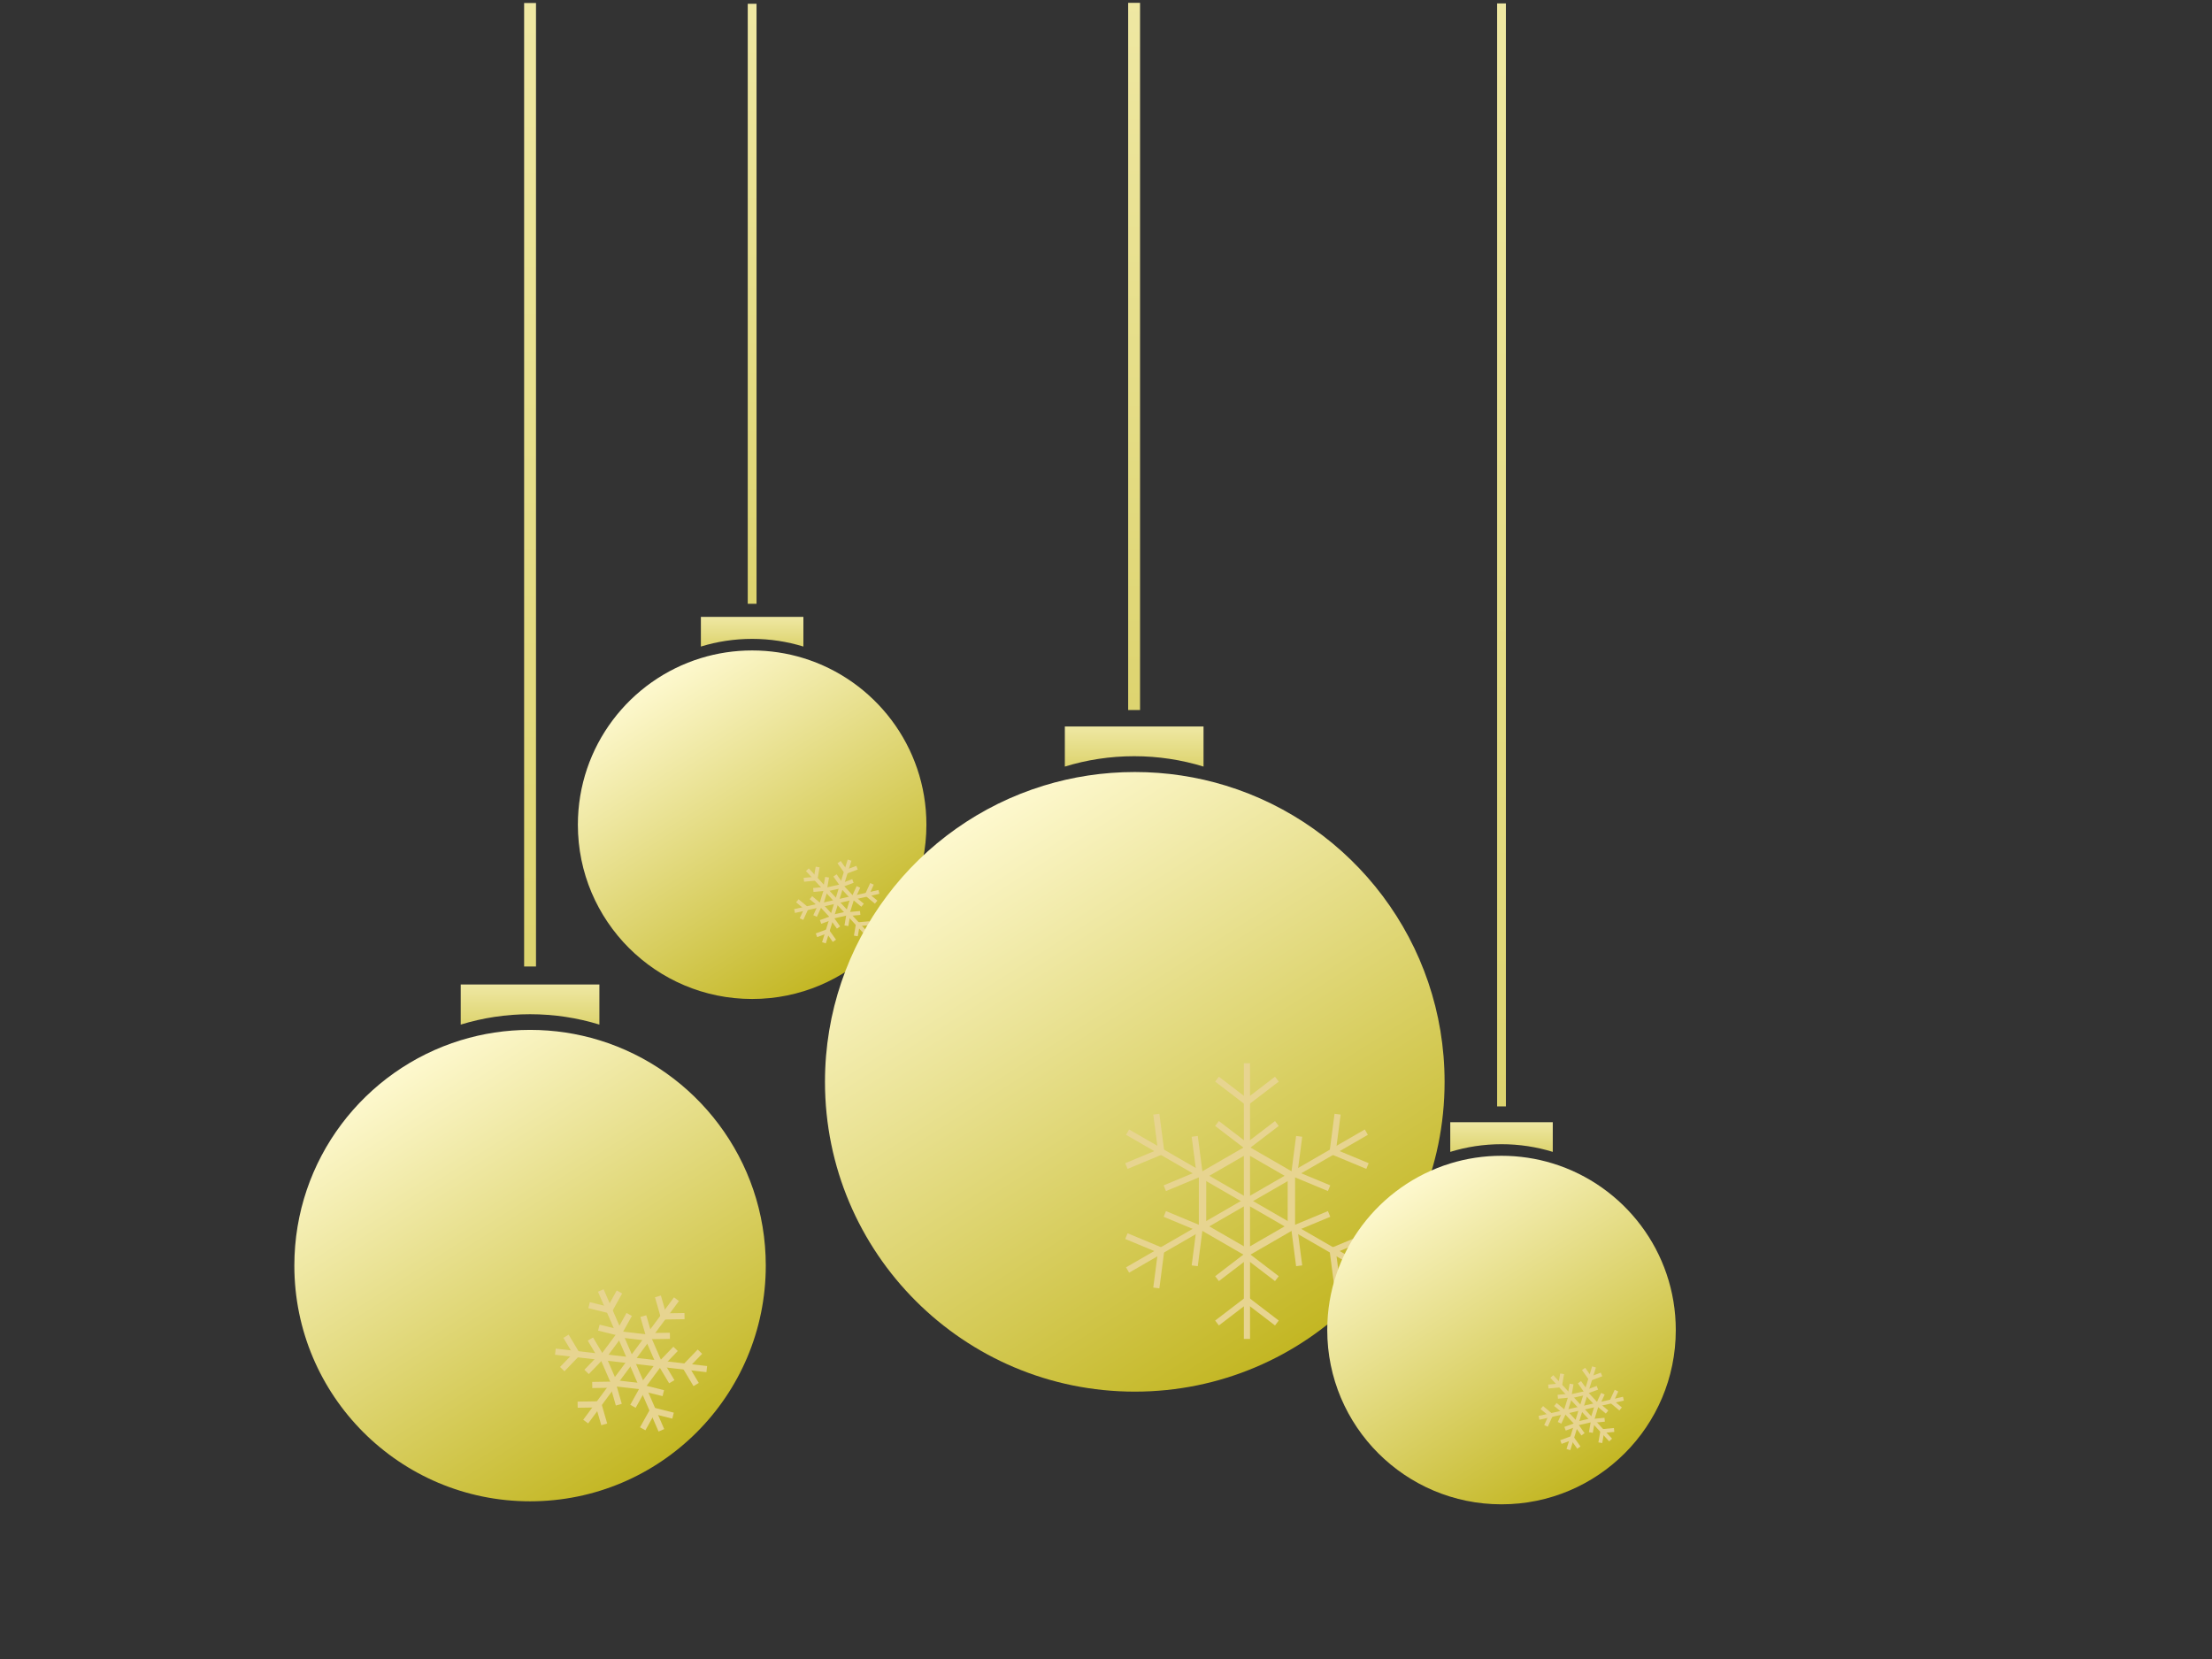 <?xml version="1.0" encoding="UTF-8" standalone="no"?>
<svg
   xmlns:dc="http://purl.org/dc/elements/1.1/"
   xmlns:cc="http://creativecommons.org/ns#"
   xmlns:rdf="http://www.w3.org/1999/02/22-rdf-syntax-ns#"
   xmlns:svg="http://www.w3.org/2000/svg"
   xmlns="http://www.w3.org/2000/svg"
   xmlns:xlink="http://www.w3.org/1999/xlink"
   viewBox="0 0 1506.667 1130"
   height="1130"
   width="1506.667"
   xml:space="preserve"
   id="svg2"
   version="1.1"><rect x="0" y="0" width="1506.667" height="1130" fill="#333333" stroke="none"/><defs
     id="defs6"><clipPath
       id="clipPath18"
       clipPathUnits="userSpaceOnUse"><path
         id="path16"
         d="M 0,0 H 1128.394 V 845.894 H 0 Z" /></clipPath><linearGradient
       id="linearGradient28"
       spreadMethod="pad"
       gradientTransform="matrix(507.255,-528.031,-528.031,-507.255,402.115,590.22)"
       gradientUnits="userSpaceOnUse"
       y2="0"
       x2="1"
       y1="0"
       x1="0"><stop
         id="stop24"
         offset="0"
         style="stop-opacity:1;stop-color:#3f3e3a" /><stop
         id="stop26"
         offset="1"
         style="stop-opacity:1;stop-color:#565552" /></linearGradient><clipPath
       id="clipPath38"
       clipPathUnits="userSpaceOnUse"><path
         id="path36"
         d="m 142.402,299.638 v -20.481 c 11.199,3.441 23.095,5.298 35.424,5.298 v 0 c 12.33,0 24.225,-1.857 35.425,-5.298 v 0 20.481 z" /></clipPath><linearGradient
       id="linearGradient50"
       spreadMethod="pad"
       gradientTransform="matrix(-4.2e-6,-96.261,-96.261,4.2e-6,177.826,332.061)"
       gradientUnits="userSpaceOnUse"
       y2="0"
       x2="1"
       y1="0"
       x1="0"><stop
         id="stop44"
         offset="0"
         style="stop-opacity:1;stop-color:#fffad2" /><stop
         id="stop46"
         offset="0.147"
         style="stop-opacity:1;stop-color:#fffad2" /><stop
         id="stop48"
         offset="1"
         style="stop-opacity:1;stop-color:#b7a900" /></linearGradient><clipPath
       id="clipPath60"
       clipPathUnits="userSpaceOnUse"><path
         id="path58"
         d="M 142.402,271.156 C 93.17,256.028 57.381,210.2 57.381,156.01 v 0 c 0,-66.52 53.925,-120.446 120.445,-120.446 v 0 c 66.52,0 120.446,53.926 120.446,120.446 v 0 c 0,54.19 -35.791,100.018 -85.021,115.146 v 0 c -11.2,3.443 -23.095,5.299 -35.425,5.299 v 0 c -12.329,0 -24.225,-1.856 -35.424,-5.299" /></clipPath><linearGradient
       id="linearGradient72"
       spreadMethod="pad"
       gradientTransform="matrix(186.234,-291.497,-291.497,-186.234,82.794,304.754)"
       gradientUnits="userSpaceOnUse"
       y2="0"
       x2="1"
       y1="0"
       x1="0"><stop
         id="stop66"
         offset="0"
         style="stop-opacity:1;stop-color:#fffad2" /><stop
         id="stop68"
         offset="0.147"
         style="stop-opacity:1;stop-color:#fffad2" /><stop
         id="stop70"
         offset="1"
         style="stop-opacity:1;stop-color:#b7a900" /></linearGradient><clipPath
       id="clipPath82"
       clipPathUnits="userSpaceOnUse"><path
         id="path80"
         d="m 174.79,308.696 h 6.072 v 538.801 h -6.072 z" /></clipPath><linearGradient
       id="linearGradient94"
       spreadMethod="pad"
       gradientTransform="matrix(-1.107e-4,-2532.329,-2532.329,1.107e-4,177.826,1700.441)"
       gradientUnits="userSpaceOnUse"
       y2="0"
       x2="1"
       y1="0"
       x1="0"><stop
         id="stop88"
         offset="0"
         style="stop-opacity:1;stop-color:#fffad2" /><stop
         id="stop90"
         offset="0.147"
         style="stop-opacity:1;stop-color:#fffad2" /><stop
         id="stop92"
         offset="1"
         style="stop-opacity:1;stop-color:#b7a900" /></linearGradient><clipPath
       id="clipPath104"
       clipPathUnits="userSpaceOnUse"><path
         id="path102"
         d="M 0,847.5 H 1130 V 0 H 0 Z" /></clipPath><clipPath
       id="clipPath1228"
       clipPathUnits="userSpaceOnUse"><path
         id="path1226"
         d="M 337.13,442.462 V 427.32 c 8.281,2.544 17.075,3.918 26.19,3.918 v 0 c 9.115,0 17.91,-1.374 26.19,-3.918 v 0 15.142 z" /></clipPath><linearGradient
       id="linearGradient1240"
       spreadMethod="pad"
       gradientTransform="matrix(-3.1e-6,-71.167,-71.167,3.1e-6,363.32,466.433)"
       gradientUnits="userSpaceOnUse"
       y2="0"
       x2="1"
       y1="0"
       x1="0"><stop
         id="stop1234"
         offset="0"
         style="stop-opacity:1;stop-color:#fffad2" /><stop
         id="stop1236"
         offset="0.147"
         style="stop-opacity:1;stop-color:#fffad2" /><stop
         id="stop1238"
         offset="1"
         style="stop-opacity:1;stop-color:#b7a900" /></linearGradient><clipPath
       id="clipPath1250"
       clipPathUnits="userSpaceOnUse"><path
         id="path1248"
         d="M 337.13,421.405 C 300.733,410.222 274.274,376.34 274.274,336.276 v 0 c 0,-49.179 39.867,-89.045 89.046,-89.045 v 0 c 49.18,0 89.046,39.866 89.046,89.045 v 0 c 0,40.064 -26.46,73.946 -62.856,85.129 v 0 c -8.28,2.545 -17.075,3.918 -26.19,3.918 v 0 c -9.115,0 -17.909,-1.373 -26.19,-3.918" /></clipPath><linearGradient
       id="linearGradient1262"
       spreadMethod="pad"
       gradientTransform="matrix(137.685,-215.506,-215.506,-137.685,293.062,446.245)"
       gradientUnits="userSpaceOnUse"
       y2="0"
       x2="1"
       y1="0"
       x1="0"><stop
         id="stop1256"
         offset="0"
         style="stop-opacity:1;stop-color:#fffad2" /><stop
         id="stop1258"
         offset="0.147"
         style="stop-opacity:1;stop-color:#fffad2" /><stop
         id="stop1260"
         offset="1"
         style="stop-opacity:1;stop-color:#b7a900" /></linearGradient><clipPath
       id="clipPath1272"
       clipPathUnits="userSpaceOnUse"><path
         id="path1270"
         d="m 361.076,449.159 h 4.489 V 847.5 h -4.489 z" /></clipPath><linearGradient
       id="linearGradient1284"
       spreadMethod="pad"
       gradientTransform="matrix(-8.18e-5,-1872.171,-1872.171,8.18e-5,363.32,1478.087)"
       gradientUnits="userSpaceOnUse"
       y2="0"
       x2="1"
       y1="0"
       x1="0"><stop
         id="stop1278"
         offset="0"
         style="stop-opacity:1;stop-color:#fffad2" /><stop
         id="stop1280"
         offset="0.147"
         style="stop-opacity:1;stop-color:#fffad2" /><stop
         id="stop1282"
         offset="1"
         style="stop-opacity:1;stop-color:#b7a900" /></linearGradient><linearGradient
       id="linearGradient50-3"
       spreadMethod="pad"
       gradientTransform="matrix(-5.5999999e-6,128.348,-128.348,-5.5999999e-6,772.532,451.605)"
       gradientUnits="userSpaceOnUse"
       y2="0"
       x2="1"
       y1="0"
       x1="0"><stop
         id="stop44-4"
         offset="0"
         style="stop-opacity:1;stop-color:#fffad2" /><stop
         id="stop46-5"
         offset="0.147"
         style="stop-opacity:1;stop-color:#fffad2" /><stop
         id="stop48-4"
         offset="1"
         style="stop-opacity:1;stop-color:#b7a900" /></linearGradient><clipPath
       id="clipPath82-3"
       clipPathUnits="userSpaceOnUse"><path
         id="path80-4"
         d="m 174.79,308.696 h 6.072 v 538.801 h -6.072 z" /></clipPath><clipPath
       id="clipPath60-0"
       clipPathUnits="userSpaceOnUse"><path
         id="path58-0"
         d="M 142.402,271.156 C 93.17,256.028 57.381,210.2 57.381,156.01 v 0 c 0,-66.52 53.925,-120.446 120.445,-120.446 v 0 c 66.52,0 120.446,53.926 120.446,120.446 v 0 c 0,54.19 -35.791,100.018 -85.021,115.146 v 0 c -11.2,3.443 -23.095,5.299 -35.425,5.299 v 0 c -12.329,0 -24.225,-1.856 -35.424,-5.299" /></clipPath><linearGradient
       xlink:href="#linearGradient94"
       id="linearGradient1326"
       gradientUnits="userSpaceOnUse"
       gradientTransform="matrix(-1.107e-4,-2532.329,-2532.329,1.107e-4,177.826,1700.441)"
       x1="0"
       y1="0"
       x2="1"
       y2="0"
       spreadMethod="pad" /><linearGradient
       xlink:href="#linearGradient72"
       id="linearGradient1328"
       gradientUnits="userSpaceOnUse"
       gradientTransform="matrix(186.234,-291.497,-291.497,-186.234,82.794,304.754)"
       x1="0"
       y1="0"
       x2="1"
       y2="0"
       spreadMethod="pad" /><clipPath
       id="clipPath1228-2"
       clipPathUnits="userSpaceOnUse"><path
         id="path1226-2"
         d="M 337.13,442.462 V 427.32 c 8.281,2.544 17.075,3.918 26.19,3.918 v 0 c 9.115,0 17.91,-1.374 26.19,-3.918 v 0 15.142 z" /></clipPath><clipPath
       id="clipPath1250-3"
       clipPathUnits="userSpaceOnUse"><path
         id="path1248-2"
         d="M 337.13,421.405 C 300.733,410.222 274.274,376.34 274.274,336.276 v 0 c 0,-49.179 39.867,-89.045 89.046,-89.045 v 0 c 49.18,0 89.046,39.866 89.046,89.045 v 0 c 0,40.064 -26.46,73.946 -62.856,85.129 v 0 c -8.28,2.545 -17.075,3.918 -26.19,3.918 v 0 c -9.115,0 -17.909,-1.373 -26.19,-3.918" /></clipPath><clipPath
       id="clipPath1272-6"
       clipPathUnits="userSpaceOnUse"><path
         id="path1270-3"
         d="m 361.076,449.159 h 4.489 V 847.5 h -4.489 z" /></clipPath><linearGradient
       xlink:href="#linearGradient1240"
       id="linearGradient1449"
       gradientUnits="userSpaceOnUse"
       gradientTransform="matrix(-3.1e-6,-71.167,-71.167,3.1e-6,363.32,466.433)"
       x1="0"
       y1="0"
       x2="1"
       y2="0"
       spreadMethod="pad" /><linearGradient
       xlink:href="#linearGradient1262"
       id="linearGradient1451"
       gradientUnits="userSpaceOnUse"
       gradientTransform="matrix(137.685,-215.506,-215.506,-137.685,293.062,446.245)"
       x1="0"
       y1="0"
       x2="1"
       y2="0"
       spreadMethod="pad" /><linearGradient
       xlink:href="#linearGradient1284"
       id="linearGradient1453"
       gradientUnits="userSpaceOnUse"
       gradientTransform="matrix(-8.18e-5,-1872.171,-1872.171,8.18e-5,363.32,1478.087)"
       x1="0"
       y1="0"
       x2="1"
       y2="0"
       spreadMethod="pad" /><linearGradient
       xlink:href="#linearGradient72"
       id="linearGradient1485"
       gradientUnits="userSpaceOnUse"
       gradientTransform="matrix(186.234,-291.497,-291.497,-186.234,82.794,304.754)"
       x1="0"
       y1="0"
       x2="1"
       y2="0"
       spreadMethod="pad" /><linearGradient
       xlink:href="#linearGradient94"
       id="linearGradient1487"
       gradientUnits="userSpaceOnUse"
       gradientTransform="matrix(-1.107e-4,-2532.329,-2532.329,1.107e-4,177.826,1700.441)"
       x1="0"
       y1="0"
       x2="1"
       y2="0"
       spreadMethod="pad" /><linearGradient
       xlink:href="#linearGradient1240"
       id="linearGradient1489"
       gradientUnits="userSpaceOnUse"
       gradientTransform="matrix(-3.1e-6,-71.167,-71.167,3.1e-6,363.32,466.433)"
       x1="0"
       y1="0"
       x2="1"
       y2="0"
       spreadMethod="pad" /><linearGradient
       xlink:href="#linearGradient1262"
       id="linearGradient1491"
       gradientUnits="userSpaceOnUse"
       gradientTransform="matrix(137.685,-215.506,-215.506,-137.685,293.062,446.245)"
       x1="0"
       y1="0"
       x2="1"
       y2="0"
       spreadMethod="pad" /><linearGradient
       xlink:href="#linearGradient1284"
       id="linearGradient1493"
       gradientUnits="userSpaceOnUse"
       gradientTransform="matrix(-8.18e-5,-1872.171,-1872.171,8.18e-5,363.32,1478.087)"
       x1="0"
       y1="0"
       x2="1"
       y2="0"
       spreadMethod="pad" /></defs><g
     id="g1222"
     transform="matrix(1.333,0,0,-1.333,28,1010)"><g
       clip-path="url(#clipPath1228)"
       id="g1224"><g
         id="g1230"><g
           id="g1232"><path
             id="path1242"
             style="fill:url(#linearGradient1489);stroke:none"
             d="M 337.13,442.462 V 427.32 c 8.281,2.544 17.075,3.918 26.19,3.918 v 0 c 9.115,0 17.91,-1.374 26.19,-3.918 v 0 15.142 z" /></g></g></g></g><g
     id="g1244"
     transform="matrix(1.333,0,0,-1.333,28,1010)"><g
       clip-path="url(#clipPath1250)"
       id="g1246"><g
         id="g1252"><g
           id="g1254"><path
             id="path1264"
             style="fill:url(#linearGradient1491);stroke:none"
             d="M 337.13,421.405 C 300.733,410.222 274.274,376.34 274.274,336.276 v 0 c 0,-49.179 39.867,-89.045 89.046,-89.045 v 0 c 49.18,0 89.046,39.866 89.046,89.045 v 0 c 0,40.064 -26.46,73.946 -62.856,85.129 v 0 c -8.28,2.545 -17.075,3.918 -26.19,3.918 v 0 c -9.115,0 -17.909,-1.373 -26.19,-3.918" /></g></g></g></g><g
     id="g1266"
     transform="matrix(1.333,0,0,-1.026,28,872.096)"><g
       clip-path="url(#clipPath1272)"
       id="g1268"><g
         id="g1274"><g
           id="g1276"><path
             id="path1286"
             style="fill:url(#linearGradient1493);stroke:none"
             d="m 361.076,449.159 h 4.489 V 847.5 h -4.489 z" /></g></g></g></g><g
     id="g32"
     transform="matrix(1.333,0,0,-1.333,124,1070)"><g
       clip-path="url(#clipPath38)"
       id="g34"><g
         id="g40"><g
           id="g42"><path
             id="path52"
             style="fill:url(#linearGradient50);stroke:none"
             d="m 142.402,299.638 v -20.481 c 11.199,3.441 23.095,5.298 35.424,5.298 v 0 c 12.33,0 24.225,-1.857 35.425,-5.298 v 0 20.481 z" /></g></g></g></g><g
     id="g54"
     transform="matrix(1.333,0,0,-1.333,124,1070)"><g
       clip-path="url(#clipPath60)"
       id="g56"><g
         id="g62"><g
           id="g64"><path
             id="path74"
             style="fill:url(#linearGradient1485);stroke:none"
             d="M 142.402,271.156 C 93.17,256.028 57.381,210.2 57.381,156.01 v 0 c 0,-66.52 53.925,-120.446 120.445,-120.446 v 0 c 66.52,0 120.446,53.926 120.446,120.446 v 0 c 0,54.19 -35.791,100.018 -85.021,115.146 v 0 c -11.2,3.443 -23.095,5.299 -35.425,5.299 v 0 c -12.329,0 -24.225,-1.856 -35.424,-5.299" /></g></g></g></g><g
     id="g76"
     transform="matrix(1.333,0,0,-1.218,124,1034.296)"><g
       clip-path="url(#clipPath82)"
       id="g78"><g
         id="g84"><g
           id="g86"><path
             id="path96"
             style="fill:url(#linearGradient1487);stroke:none"
             d="m 174.79,308.696 h 6.072 v 538.801 h -6.072 z" /></g></g></g></g><g
     id="g2674"
     transform="translate(-880.955,-114.161)"><g
       transform="matrix(1.333,0,0,-1.333,1341.723,999.078)"
       id="g1098"><path
         id="path1100"
         style="fill:none;stroke:#e7d490;stroke-width:3.146;stroke-linecap:butt;stroke-linejoin:miter;stroke-miterlimit:10;stroke-dasharray:none;stroke-opacity:1"
         d="M 0,0 -23.19,-31.265" /></g><g
       transform="matrix(1.333,0,0,-1.333,1337.254,1024.02)"
       id="g1102"><path
         id="path1104"
         style="fill:none;stroke:#e7d490;stroke-width:3.146;stroke-linecap:butt;stroke-linejoin:miter;stroke-miterlimit:10;stroke-dasharray:none;stroke-opacity:1"
         d="M 0,0 -10.51,-0.156" /></g><g
       transform="matrix(1.333,0,0,-1.333,1319.152,1010.594)"
       id="g1106"><path
         id="path1108"
         style="fill:none;stroke:#e7d490;stroke-width:3.146;stroke-linecap:butt;stroke-linejoin:miter;stroke-miterlimit:10;stroke-dasharray:none;stroke-opacity:1"
         d="M 0,0 2.9,-10.102" /></g><g
       transform="matrix(1.333,0,0,-1.333,1347.202,1010.609)"
       id="g1110"><path
         id="path1112"
         style="fill:none;stroke:#e7d490;stroke-width:3.146;stroke-linecap:butt;stroke-linejoin:miter;stroke-miterlimit:10;stroke-dasharray:none;stroke-opacity:1"
         d="M 0,0 -10.511,-0.155" /></g><g
       transform="matrix(1.333,0,0,-1.333,1329.099,997.184)"
       id="g1114"><path
         id="path1116"
         style="fill:none;stroke:#e7d490;stroke-width:3.146;stroke-linecap:butt;stroke-linejoin:miter;stroke-miterlimit:10;stroke-dasharray:none;stroke-opacity:1"
         d="M 0,0 2.901,-10.102" /></g><g
       transform="matrix(1.333,0,0,-1.333,1362.363,1046.699)"
       id="g1118"><path
         id="path1120"
         style="fill:none;stroke:#e7d490;stroke-width:3.146;stroke-linecap:butt;stroke-linejoin:miter;stroke-miterlimit:10;stroke-dasharray:none;stroke-opacity:1"
         d="M 0,0 -38.671,4.451" /></g><g
       transform="matrix(1.333,0,0,-1.333,1338.53,1055.298)"
       id="g1122"><path
         id="path1124"
         style="fill:none;stroke:#e7d490;stroke-width:3.146;stroke-linecap:butt;stroke-linejoin:miter;stroke-miterlimit:10;stroke-dasharray:none;stroke-opacity:1"
         d="M 0,0 -5.39,9.022" /></g><g
       transform="matrix(1.333,0,0,-1.333,1341.107,1032.909)"
       id="g1126"><path
         id="path1128"
         style="fill:none;stroke:#e7d490;stroke-width:3.146;stroke-linecap:butt;stroke-linejoin:miter;stroke-miterlimit:10;stroke-dasharray:none;stroke-opacity:1"
         d="M 0,0 -7.298,-7.563" /></g><g
       transform="matrix(1.333,0,0,-1.333,1355.117,1057.21)"
       id="g1130"><path
         id="path1132"
         style="fill:none;stroke:#e7d490;stroke-width:3.146;stroke-linecap:butt;stroke-linejoin:miter;stroke-miterlimit:10;stroke-dasharray:none;stroke-opacity:1"
         d="M 0,0 -5.389,9.024" /></g><g
       transform="matrix(1.333,0,0,-1.333,1357.695,1034.819)"
       id="g1134"><path
         id="path1136"
         style="fill:none;stroke:#e7d490;stroke-width:3.146;stroke-linecap:butt;stroke-linejoin:miter;stroke-miterlimit:10;stroke-dasharray:none;stroke-opacity:1"
         d="M 0,0 -7.3,-7.563" /></g><g
       transform="matrix(1.333,0,0,-1.333,1331.444,1088.386)"
       id="g1138"><path
         id="path1140"
         style="fill:none;stroke:#e7d490;stroke-width:3.146;stroke-linecap:butt;stroke-linejoin:miter;stroke-miterlimit:10;stroke-dasharray:none;stroke-opacity:1"
         d="M 0,0 -15.481,35.716" /></g><g
       transform="matrix(1.333,0,0,-1.333,1312.081,1072.046)"
       id="g1142"><path
         id="path1144"
         style="fill:none;stroke:#e7d490;stroke-width:3.146;stroke-linecap:butt;stroke-linejoin:miter;stroke-miterlimit:10;stroke-dasharray:none;stroke-opacity:1"
         d="M 0,0 5.118,9.181" /></g><g
       transform="matrix(1.333,0,0,-1.333,1332.759,1063.083)"
       id="g1146"><path
         id="path1148"
         style="fill:none;stroke:#e7d490;stroke-width:3.146;stroke-linecap:butt;stroke-linejoin:miter;stroke-miterlimit:10;stroke-dasharray:none;stroke-opacity:1"
         d="M 0,0 -10.2,2.54" /></g><g
       transform="matrix(1.333,0,0,-1.333,1318.72,1087.363)"
       id="g1150"><path
         id="path1152"
         style="fill:none;stroke:#e7d490;stroke-width:3.146;stroke-linecap:butt;stroke-linejoin:miter;stroke-miterlimit:10;stroke-dasharray:none;stroke-opacity:1"
         d="M 0,0 5.119,9.18" /></g><g
       transform="matrix(1.333,0,0,-1.333,1339.398,1078.401)"
       id="g1154"><path
         id="path1156"
         style="fill:none;stroke:#e7d490;stroke-width:3.146;stroke-linecap:butt;stroke-linejoin:miter;stroke-miterlimit:10;stroke-dasharray:none;stroke-opacity:1"
         d="M 0,0 -10.2,2.54" /></g><g
       transform="matrix(1.333,0,0,-1.333,1279.884,1082.449)"
       id="g1158"><path
         id="path1160"
         style="fill:none;stroke:#e7d490;stroke-width:3.146;stroke-linecap:butt;stroke-linejoin:miter;stroke-miterlimit:10;stroke-dasharray:none;stroke-opacity:1"
         d="M 0,0 23.188,31.264" /></g><g
       transform="matrix(1.333,0,0,-1.333,1284.353,1057.51)"
       id="g1162"><path
         id="path1164"
         style="fill:none;stroke:#e7d490;stroke-width:3.146;stroke-linecap:butt;stroke-linejoin:miter;stroke-miterlimit:10;stroke-dasharray:none;stroke-opacity:1"
         d="M 0,0 10.509,0.156" /></g><g
       transform="matrix(1.333,0,0,-1.333,1302.453,1070.936)"
       id="g1166"><path
         id="path1168"
         style="fill:none;stroke:#e7d490;stroke-width:3.146;stroke-linecap:butt;stroke-linejoin:miter;stroke-miterlimit:10;stroke-dasharray:none;stroke-opacity:1"
         d="M 0,0 -2.9,10.104" /></g><g
       transform="matrix(1.333,0,0,-1.333,1274.405,1070.92)"
       id="g1170"><path
         id="path1172"
         style="fill:none;stroke:#e7d490;stroke-width:3.146;stroke-linecap:butt;stroke-linejoin:miter;stroke-miterlimit:10;stroke-dasharray:none;stroke-opacity:1"
         d="M 0,0 10.51,0.157" /></g><g
       transform="matrix(1.333,0,0,-1.333,1292.508,1084.349)"
       id="g1174"><path
         id="path1176"
         style="fill:none;stroke:#e7d490;stroke-width:3.146;stroke-linecap:butt;stroke-linejoin:miter;stroke-miterlimit:10;stroke-dasharray:none;stroke-opacity:1"
         d="M 0,0 -2.901,10.104" /></g><g
       transform="matrix(1.333,0,0,-1.333,1259.242,1034.83)"
       id="g1178"><path
         id="path1180"
         style="fill:none;stroke:#e7d490;stroke-width:3.146;stroke-linecap:butt;stroke-linejoin:miter;stroke-miterlimit:10;stroke-dasharray:none;stroke-opacity:1"
         d="M 0,0 38.671,-4.451" /></g><g
       transform="matrix(1.333,0,0,-1.333,1283.075,1026.23)"
       id="g1182"><path
         id="path1184"
         style="fill:none;stroke:#e7d490;stroke-width:3.146;stroke-linecap:butt;stroke-linejoin:miter;stroke-miterlimit:10;stroke-dasharray:none;stroke-opacity:1"
         d="M 0,0 5.391,-9.024" /></g><g
       transform="matrix(1.333,0,0,-1.333,1280.5,1048.62)"
       id="g1186"><path
         id="path1188"
         style="fill:none;stroke:#e7d490;stroke-width:3.146;stroke-linecap:butt;stroke-linejoin:miter;stroke-miterlimit:10;stroke-dasharray:none;stroke-opacity:1"
         d="M 0,0 7.299,7.563" /></g><g
       transform="matrix(1.333,0,0,-1.333,1266.488,1024.322)"
       id="g1190"><path
         id="path1192"
         style="fill:none;stroke:#e7d490;stroke-width:3.146;stroke-linecap:butt;stroke-linejoin:miter;stroke-miterlimit:10;stroke-dasharray:none;stroke-opacity:1"
         d="M 0,0 5.39,-9.023" /></g><g
       transform="matrix(1.333,0,0,-1.333,1263.911,1046.711)"
       id="g1194"><path
         id="path1196"
         style="fill:none;stroke:#e7d490;stroke-width:3.146;stroke-linecap:butt;stroke-linejoin:miter;stroke-miterlimit:10;stroke-dasharray:none;stroke-opacity:1"
         d="M 0,0 7.299,7.563" /></g><g
       transform="matrix(1.333,0,0,-1.333,1290.161,993.143)"
       id="g1198"><path
         id="path1200"
         style="fill:none;stroke:#e7d490;stroke-width:3.146;stroke-linecap:butt;stroke-linejoin:miter;stroke-miterlimit:10;stroke-dasharray:none;stroke-opacity:1"
         d="M 0,0 15.481,-35.716" /></g><g
       transform="matrix(1.333,0,0,-1.333,1309.527,1009.484)"
       id="g1202"><path
         id="path1204"
         style="fill:none;stroke:#e7d490;stroke-width:3.146;stroke-linecap:butt;stroke-linejoin:miter;stroke-miterlimit:10;stroke-dasharray:none;stroke-opacity:1"
         d="M 0,0 -5.12,-9.18" /></g><g
       transform="matrix(1.333,0,0,-1.333,1288.849,1018.448)"
       id="g1206"><path
         id="path1208"
         style="fill:none;stroke:#e7d490;stroke-width:3.146;stroke-linecap:butt;stroke-linejoin:miter;stroke-miterlimit:10;stroke-dasharray:none;stroke-opacity:1"
         d="M 0,0 10.199,-2.54" /></g><g
       transform="matrix(1.333,0,0,-1.333,1302.885,994.165)"
       id="g1210"><path
         id="path1212"
         style="fill:none;stroke:#e7d490;stroke-width:3.146;stroke-linecap:butt;stroke-linejoin:miter;stroke-miterlimit:10;stroke-dasharray:none;stroke-opacity:1"
         d="M 0,0 -5.119,-9.18" /></g><g
       transform="matrix(1.333,0,0,-1.333,1282.208,1003.129)"
       id="g1214"><path
         id="path1216"
         style="fill:none;stroke:#e7d490;stroke-width:3.146;stroke-linecap:butt;stroke-linejoin:miter;stroke-miterlimit:10;stroke-dasharray:none;stroke-opacity:1"
         d="M 0,0 10.199,-2.54" /></g><g
       transform="matrix(1.333,0,0,-1.333,1329.99,1042.973)"
       id="g1218"><path
         id="path1220"
         style="fill:none;stroke:#e7d490;stroke-width:3.146;stroke-linecap:butt;stroke-linejoin:miter;stroke-miterlimit:10;stroke-dasharray:none;stroke-opacity:1"
         d="m 0,0 -8.629,-11.633 -14.39,1.655 -5.76,13.291 8.629,11.633 14.389,-1.656 z" /></g></g><g
     id="g3003-9"
     transform="translate(-862.246,-378.809)"><g
       transform="matrix(1.333,0,0,-1.333,1440.906,964.675)"
       id="g478-2"><path
         id="path480-2"
         style="fill:none;stroke:#e7d490;stroke-width:2;stroke-linecap:butt;stroke-linejoin:miter;stroke-miterlimit:10;stroke-dasharray:none;stroke-opacity:1"
         d="M 0,0 -6.542,-21.115" /></g><g
       transform="matrix(1.333,0,0,-1.333,1443.204,978.879)"
       id="g482-9"><path
         id="path484-0"
         style="fill:none;stroke:#e7d490;stroke-width:2;stroke-linecap:butt;stroke-linejoin:miter;stroke-miterlimit:10;stroke-dasharray:none;stroke-opacity:1"
         d="M 0,0 -5.602,-2.062" /></g><g
       transform="matrix(1.333,0,0,-1.333,1430.979,975.091)"
       id="g486-2"><path
         id="path488-4"
         style="fill:none;stroke:#e7d490;stroke-width:2;stroke-linecap:butt;stroke-linejoin:miter;stroke-miterlimit:10;stroke-dasharray:none;stroke-opacity:1"
         d="M 0,0 3.456,-4.867" /></g><g
       transform="matrix(1.333,0,0,-1.333,1446.012,969.82)"
       id="g490-6"><path
         id="path492-4"
         style="fill:none;stroke:#e7d490;stroke-width:2;stroke-linecap:butt;stroke-linejoin:miter;stroke-miterlimit:10;stroke-dasharray:none;stroke-opacity:1"
         d="M 0,0 -5.603,-2.063" /></g><g
       transform="matrix(1.333,0,0,-1.333,1433.785,966.034)"
       id="g494-9"><path
         id="path496-1"
         style="fill:none;stroke:#e7d490;stroke-width:2;stroke-linecap:butt;stroke-linejoin:miter;stroke-miterlimit:10;stroke-dasharray:none;stroke-opacity:1"
         d="M 0,0 3.456,-4.867" /></g><g
       transform="matrix(1.333,0,0,-1.333,1460.927,986.305)"
       id="g498-9"><path
         id="path500-2"
         style="fill:none;stroke:#e7d490;stroke-width:2;stroke-linecap:butt;stroke-linejoin:miter;stroke-miterlimit:10;stroke-dasharray:none;stroke-opacity:1"
         d="M 0,0 -21.558,-4.893" /></g><g
       transform="matrix(1.333,0,0,-1.333,1449.775,995.397)"
       id="g502-3"><path
         id="path504-4"
         style="fill:none;stroke:#e7d490;stroke-width:2;stroke-linecap:butt;stroke-linejoin:miter;stroke-miterlimit:10;stroke-dasharray:none;stroke-opacity:1"
         d="M 0,0 -4.586,3.82" /></g><g
       transform="matrix(1.333,0,0,-1.333,1446.943,982.917)"
       id="g506-9"><path
         id="path508-2"
         style="fill:none;stroke:#e7d490;stroke-width:2;stroke-linecap:butt;stroke-linejoin:miter;stroke-miterlimit:10;stroke-dasharray:none;stroke-opacity:1"
         d="M 0,0 -2.487,-5.426" /></g><g
       transform="matrix(1.333,0,0,-1.333,1459.022,993.298)"
       id="g510-7"><path
         id="path512-7"
         style="fill:none;stroke:#e7d490;stroke-width:2;stroke-linecap:butt;stroke-linejoin:miter;stroke-miterlimit:10;stroke-dasharray:none;stroke-opacity:1"
         d="M 0,0 -4.586,3.82" /></g><g
       transform="matrix(1.333,0,0,-1.333,1456.19,980.818)"
       id="g514-2"><path
         id="path516-6"
         style="fill:none;stroke:#e7d490;stroke-width:2;stroke-linecap:butt;stroke-linejoin:miter;stroke-miterlimit:10;stroke-dasharray:none;stroke-opacity:1"
         d="M 0,0 -2.488,-5.426" /></g><g
       transform="matrix(1.333,0,0,-1.333,1452.204,1014.458)"
       id="g518-6"><path
         id="path520-4"
         style="fill:none;stroke:#e7d490;stroke-width:2;stroke-linecap:butt;stroke-linejoin:miter;stroke-miterlimit:10;stroke-dasharray:none;stroke-opacity:1"
         d="M 0,0 -15.016,16.223" /></g><g
       transform="matrix(1.333,0,0,-1.333,1438.754,1009.348)"
       id="g522-0"><path
         id="path524-3"
         style="fill:none;stroke:#e7d490;stroke-width:2;stroke-linecap:butt;stroke-linejoin:miter;stroke-miterlimit:10;stroke-dasharray:none;stroke-opacity:1"
         d="M 0,0 1.016,5.882" /></g><g
       transform="matrix(1.333,0,0,-1.333,1448.147,1000.654)"
       id="g526-7"><path
         id="path528-0"
         style="fill:none;stroke:#e7d490;stroke-width:2;stroke-linecap:butt;stroke-linejoin:miter;stroke-miterlimit:10;stroke-dasharray:none;stroke-opacity:1"
         d="M 0,0 -5.943,-0.559" /></g><g
       transform="matrix(1.333,0,0,-1.333,1445.197,1016.306)"
       id="g530-5"><path
         id="path532-7"
         style="fill:none;stroke:#e7d490;stroke-width:2;stroke-linecap:butt;stroke-linejoin:miter;stroke-miterlimit:10;stroke-dasharray:none;stroke-opacity:1"
         d="M 0,0 1.014,5.882" /></g><g
       transform="matrix(1.333,0,0,-1.333,1454.589,1007.613)"
       id="g534-8"><path
         id="path536-7"
         style="fill:none;stroke:#e7d490;stroke-width:2;stroke-linecap:butt;stroke-linejoin:miter;stroke-miterlimit:10;stroke-dasharray:none;stroke-opacity:1"
         d="M 0,0 -5.943,-0.558" /></g><g
       transform="matrix(1.333,0,0,-1.333,1423.462,1020.982)"
       id="g538-7"><path
         id="path540-2"
         style="fill:none;stroke:#e7d490;stroke-width:2;stroke-linecap:butt;stroke-linejoin:miter;stroke-miterlimit:10;stroke-dasharray:none;stroke-opacity:1"
         d="M 0,0 6.541,21.115" /></g><g
       transform="matrix(1.333,0,0,-1.333,1421.163,1006.777)"
       id="g542-9"><path
         id="path544-8"
         style="fill:none;stroke:#e7d490;stroke-width:2;stroke-linecap:butt;stroke-linejoin:miter;stroke-miterlimit:10;stroke-dasharray:none;stroke-opacity:1"
         d="M 0,0 5.602,2.061" /></g><g
       transform="matrix(1.333,0,0,-1.333,1433.388,1010.565)"
       id="g546-4"><path
         id="path548-1"
         style="fill:none;stroke:#e7d490;stroke-width:2;stroke-linecap:butt;stroke-linejoin:miter;stroke-miterlimit:10;stroke-dasharray:none;stroke-opacity:1"
         d="M 0,0 -3.455,4.867" /></g><g
       transform="matrix(1.333,0,0,-1.333,1418.357,1015.836)"
       id="g550-2"><path
         id="path552-0"
         style="fill:none;stroke:#e7d490;stroke-width:2;stroke-linecap:butt;stroke-linejoin:miter;stroke-miterlimit:10;stroke-dasharray:none;stroke-opacity:1"
         d="M 0,0 5.603,2.063" /></g><g
       transform="matrix(1.333,0,0,-1.333,1430.582,1019.622)"
       id="g554-7"><path
         id="path556-3"
         style="fill:none;stroke:#e7d490;stroke-width:2;stroke-linecap:butt;stroke-linejoin:miter;stroke-miterlimit:10;stroke-dasharray:none;stroke-opacity:1"
         d="M 0,0 -3.455,4.867" /></g><g
       transform="matrix(1.333,0,0,-1.333,1403.441,999.352)"
       id="g558-2"><path
         id="path560-7"
         style="fill:none;stroke:#e7d490;stroke-width:2;stroke-linecap:butt;stroke-linejoin:miter;stroke-miterlimit:10;stroke-dasharray:none;stroke-opacity:1"
         d="M 0,0 21.557,4.893" /></g><g
       transform="matrix(1.333,0,0,-1.333,1414.592,990.258)"
       id="g562-5"><path
         id="path564-7"
         style="fill:none;stroke:#e7d490;stroke-width:2;stroke-linecap:butt;stroke-linejoin:miter;stroke-miterlimit:10;stroke-dasharray:none;stroke-opacity:1"
         d="M 0,0 4.586,-3.82" /></g><g
       transform="matrix(1.333,0,0,-1.333,1417.426,1002.74)"
       id="g566-1"><path
         id="path568-6"
         style="fill:none;stroke:#e7d490;stroke-width:2;stroke-linecap:butt;stroke-linejoin:miter;stroke-miterlimit:10;stroke-dasharray:none;stroke-opacity:1"
         d="M 0,0 2.486,5.427" /></g><g
       transform="matrix(1.333,0,0,-1.333,1405.345,992.358)"
       id="g570-9"><path
         id="path572-8"
         style="fill:none;stroke:#e7d490;stroke-width:2;stroke-linecap:butt;stroke-linejoin:miter;stroke-miterlimit:10;stroke-dasharray:none;stroke-opacity:1"
         d="M 0,0 4.586,-3.819" /></g><g
       transform="matrix(1.333,0,0,-1.333,1408.178,1004.838)"
       id="g574-3"><path
         id="path576-3"
         style="fill:none;stroke:#e7d490;stroke-width:2;stroke-linecap:butt;stroke-linejoin:miter;stroke-miterlimit:10;stroke-dasharray:none;stroke-opacity:1"
         d="M 0,0 2.487,5.427" /></g><g
       transform="matrix(1.333,0,0,-1.333,1412.163,971.198)"
       id="g578-6"><path
         id="path580-2"
         style="fill:none;stroke:#e7d490;stroke-width:2;stroke-linecap:butt;stroke-linejoin:miter;stroke-miterlimit:10;stroke-dasharray:none;stroke-opacity:1"
         d="M 0,0 15.016,-16.223" /></g><g
       transform="matrix(1.333,0,0,-1.333,1425.613,976.309)"
       id="g582-7"><path
         id="path584-7"
         style="fill:none;stroke:#e7d490;stroke-width:2;stroke-linecap:butt;stroke-linejoin:miter;stroke-miterlimit:10;stroke-dasharray:none;stroke-opacity:1"
         d="M 0,0 -1.016,-5.882" /></g><g
       transform="matrix(1.333,0,0,-1.333,1416.22,985.001)"
       id="g586-5"><path
         id="path588-5"
         style="fill:none;stroke:#e7d490;stroke-width:2;stroke-linecap:butt;stroke-linejoin:miter;stroke-miterlimit:10;stroke-dasharray:none;stroke-opacity:1"
         d="M 0,0 5.943,0.559" /></g><g
       transform="matrix(1.333,0,0,-1.333,1419.172,969.35)"
       id="g590-7"><path
         id="path592-0"
         style="fill:none;stroke:#e7d490;stroke-width:2;stroke-linecap:butt;stroke-linejoin:miter;stroke-miterlimit:10;stroke-dasharray:none;stroke-opacity:1"
         d="M 0,0 -1.015,-5.882" /></g><g
       transform="matrix(1.333,0,0,-1.333,1409.78,978.043)"
       id="g594-4"><path
         id="path596-7"
         style="fill:none;stroke:#e7d490;stroke-width:2;stroke-linecap:butt;stroke-linejoin:miter;stroke-miterlimit:10;stroke-dasharray:none;stroke-opacity:1"
         d="M 0,0 5.943,0.559" /></g><g
       transform="matrix(1.333,0,0,-1.333,1442.879,990.4)"
       id="g598-9"><path
         id="path600-1"
         style="fill:none;stroke:#e7d490;stroke-width:2;stroke-linecap:butt;stroke-linejoin:miter;stroke-miterlimit:10;stroke-dasharray:none;stroke-opacity:1"
         d="m 0,0 -2.434,-7.857 -8.021,-1.821 -5.588,6.036 2.435,7.857 8.02,1.821 z" /></g></g><path
     id="path52-2"
     style="fill:url(#linearGradient50-3);stroke:none;stroke-width:1.333"
     d="m 725.3,494.835 v 27.308 c 14.932,-4.588 30.793,-7.064 47.232,-7.064 v 0 c 16.44,0 32.3,2.476 47.233,7.064 v 0 -27.308 z" /><g
     id="g54-8"
     transform="matrix(1.752,0,0,-1.752,461.386,1010.198)"><g
       clip-path="url(#clipPath60-0)"
       id="g56-3"><g
         id="g62-6"><g
           id="g64-6"><path
             id="path74-2"
             style="fill:url(#linearGradient1328);stroke:none"
             d="M 142.402,271.156 C 93.17,256.028 57.381,210.2 57.381,156.01 v 0 c 0,-66.52 53.925,-120.446 120.445,-120.446 v 0 c 66.52,0 120.446,53.926 120.446,120.446 v 0 c 0,54.19 -35.791,100.018 -85.021,115.146 v 0 c -11.2,3.443 -23.095,5.299 -35.425,5.299 v 0 c -12.329,0 -24.225,-1.856 -35.424,-5.299" /></g></g></g></g><g
     id="g76-0"
     transform="matrix(1.333,0,0,-0.894,535.431,759.583)"><g
       clip-path="url(#clipPath82-3)"
       id="g78-5"><g
         id="g84-5"><g
           id="g86-0"><path
             id="path96-4"
             style="fill:url(#linearGradient1326);stroke:none"
             d="m 174.79,308.696 h 6.072 v 538.801 h -6.072 z" /></g></g></g></g><g
     id="g2939"
     transform="translate(-285.604,688.126)"><g
       transform="matrix(1.333,0,0,-1.333,1216.256,83.017)"
       id="g106"><path
         id="path108"
         style="fill:none;stroke:#e7d490;stroke-width:3.146;stroke-linecap:butt;stroke-linejoin:miter;stroke-miterlimit:10;stroke-dasharray:none;stroke-opacity:1"
         d="M 0,0 -60.987,-35.211" /></g><g
       transform="matrix(1.333,0,0,-1.333,1190.895,121.2)"
       id="g110"><path
         id="path112"
         style="fill:none;stroke:#e7d490;stroke-width:3.146;stroke-linecap:butt;stroke-linejoin:miter;stroke-miterlimit:10;stroke-dasharray:none;stroke-opacity:1"
         d="M 0,0 -17.558,7.303" /></g><g
       transform="matrix(1.333,0,0,-1.333,1170.508,85.889)"
       id="g114"><path
         id="path116"
         style="fill:none;stroke:#e7d490;stroke-width:3.146;stroke-linecap:butt;stroke-linejoin:miter;stroke-miterlimit:10;stroke-dasharray:none;stroke-opacity:1"
         d="M 0,0 -2.454,-18.857" /></g><g
       transform="matrix(1.333,0,0,-1.333,1217.055,106.096)"
       id="g118"><path
         id="path120"
         style="fill:none;stroke:#e7d490;stroke-width:3.146;stroke-linecap:butt;stroke-linejoin:miter;stroke-miterlimit:10;stroke-dasharray:none;stroke-opacity:1"
         d="M 0,0 -17.558,7.302" /></g><g
       transform="matrix(1.333,0,0,-1.333,1196.668,70.786)"
       id="g122"><path
         id="path124"
         style="fill:none;stroke:#e7d490;stroke-width:3.146;stroke-linecap:butt;stroke-linejoin:miter;stroke-miterlimit:10;stroke-dasharray:none;stroke-opacity:1"
         d="M 0,0 -2.455,-18.857" /></g><g
       transform="matrix(1.333,0,0,-1.333,1216.256,176.911)"
       id="g126"><path
         id="path128"
         style="fill:none;stroke:#e7d490;stroke-width:3.146;stroke-linecap:butt;stroke-linejoin:miter;stroke-miterlimit:10;stroke-dasharray:none;stroke-opacity:1"
         d="M 0,0 -60.987,35.21" /></g><g
       transform="matrix(1.333,0,0,-1.333,1170.508,174.04)"
       id="g130"><path
         id="path132"
         style="fill:none;stroke:#e7d490;stroke-width:3.146;stroke-linecap:butt;stroke-linejoin:miter;stroke-miterlimit:10;stroke-dasharray:none;stroke-opacity:1"
         d="M 0,0 -2.454,18.856" /></g><g
       transform="matrix(1.333,0,0,-1.333,1190.895,138.729)"
       id="g134"><path
         id="path136"
         style="fill:none;stroke:#e7d490;stroke-width:3.146;stroke-linecap:butt;stroke-linejoin:miter;stroke-miterlimit:10;stroke-dasharray:none;stroke-opacity:1"
         d="M 0,0 -17.558,-7.303" /></g><g
       transform="matrix(1.333,0,0,-1.333,1196.668,189.143)"
       id="g138"><path
         id="path140"
         style="fill:none;stroke:#e7d490;stroke-width:3.146;stroke-linecap:butt;stroke-linejoin:miter;stroke-miterlimit:10;stroke-dasharray:none;stroke-opacity:1"
         d="M 0,0 -2.455,18.856" /></g><g
       transform="matrix(1.333,0,0,-1.333,1217.053,153.833)"
       id="g142"><path
         id="path144"
         style="fill:none;stroke:#e7d490;stroke-width:3.146;stroke-linecap:butt;stroke-linejoin:miter;stroke-miterlimit:10;stroke-dasharray:none;stroke-opacity:1"
         d="M 0,0 -17.557,-7.303" /></g><g
       transform="matrix(1.333,0,0,-1.333,1134.94,223.859)"
       id="g146"><path
         id="path148"
         style="fill:none;stroke:#e7d490;stroke-width:3.146;stroke-linecap:butt;stroke-linejoin:miter;stroke-miterlimit:10;stroke-dasharray:none;stroke-opacity:1"
         d="M 0,0 V 70.421" /></g><g
       transform="matrix(1.333,0,0,-1.333,1114.553,182.805)"
       id="g150"><path
         id="path152"
         style="fill:none;stroke:#e7d490;stroke-width:3.146;stroke-linecap:butt;stroke-linejoin:miter;stroke-miterlimit:10;stroke-dasharray:none;stroke-opacity:1"
         d="M 0,0 15.104,11.554" /></g><g
       transform="matrix(1.333,0,0,-1.333,1155.327,182.805)"
       id="g154"><path
         id="path156"
         style="fill:none;stroke:#e7d490;stroke-width:3.146;stroke-linecap:butt;stroke-linejoin:miter;stroke-miterlimit:10;stroke-dasharray:none;stroke-opacity:1"
         d="M 0,0 -15.104,11.554" /></g><g
       transform="matrix(1.333,0,0,-1.333,1114.553,213.011)"
       id="g158"><path
         id="path160"
         style="fill:none;stroke:#e7d490;stroke-width:3.146;stroke-linecap:butt;stroke-linejoin:miter;stroke-miterlimit:10;stroke-dasharray:none;stroke-opacity:1"
         d="M 0,0 15.104,11.554" /></g><g
       transform="matrix(1.333,0,0,-1.333,1155.327,213.011)"
       id="g162"><path
         id="path164"
         style="fill:none;stroke:#e7d490;stroke-width:3.146;stroke-linecap:butt;stroke-linejoin:miter;stroke-miterlimit:10;stroke-dasharray:none;stroke-opacity:1"
         d="M 0,0 -15.104,11.554" /></g><g
       transform="matrix(1.333,0,0,-1.333,1053.624,176.911)"
       id="g166"><path
         id="path168"
         style="fill:none;stroke:#e7d490;stroke-width:3.146;stroke-linecap:butt;stroke-linejoin:miter;stroke-miterlimit:10;stroke-dasharray:none;stroke-opacity:1"
         d="M 0,0 60.987,35.21" /></g><g
       transform="matrix(1.333,0,0,-1.333,1078.986,138.729)"
       id="g170"><path
         id="path172"
         style="fill:none;stroke:#e7d490;stroke-width:3.146;stroke-linecap:butt;stroke-linejoin:miter;stroke-miterlimit:10;stroke-dasharray:none;stroke-opacity:1"
         d="M 0,0 17.558,-7.303" /></g><g
       transform="matrix(1.333,0,0,-1.333,1099.374,174.04)"
       id="g174"><path
         id="path176"
         style="fill:none;stroke:#e7d490;stroke-width:3.146;stroke-linecap:butt;stroke-linejoin:miter;stroke-miterlimit:10;stroke-dasharray:none;stroke-opacity:1"
         d="M 0,0 2.453,18.857" /></g><g
       transform="matrix(1.333,0,0,-1.333,1052.827,153.833)"
       id="g178"><path
         id="path180"
         style="fill:none;stroke:#e7d490;stroke-width:3.146;stroke-linecap:butt;stroke-linejoin:miter;stroke-miterlimit:10;stroke-dasharray:none;stroke-opacity:1"
         d="M 0,0 17.557,-7.302" /></g><g
       transform="matrix(1.333,0,0,-1.333,1073.214,189.143)"
       id="g182"><path
         id="path184"
         style="fill:none;stroke:#e7d490;stroke-width:3.146;stroke-linecap:butt;stroke-linejoin:miter;stroke-miterlimit:10;stroke-dasharray:none;stroke-opacity:1"
         d="M 0,0 2.454,18.857" /></g><g
       transform="matrix(1.333,0,0,-1.333,1053.625,83.017)"
       id="g186"><path
         id="path188"
         style="fill:none;stroke:#e7d490;stroke-width:3.146;stroke-linecap:butt;stroke-linejoin:miter;stroke-miterlimit:10;stroke-dasharray:none;stroke-opacity:1"
         d="M 0,0 60.987,-35.21" /></g><g
       transform="matrix(1.333,0,0,-1.333,1099.374,85.889)"
       id="g190"><path
         id="path192"
         style="fill:none;stroke:#e7d490;stroke-width:3.146;stroke-linecap:butt;stroke-linejoin:miter;stroke-miterlimit:10;stroke-dasharray:none;stroke-opacity:1"
         d="M 0,0 2.454,-18.856" /></g><g
       transform="matrix(1.333,0,0,-1.333,1078.986,121.2)"
       id="g194"><path
         id="path196"
         style="fill:none;stroke:#e7d490;stroke-width:3.146;stroke-linecap:butt;stroke-linejoin:miter;stroke-miterlimit:10;stroke-dasharray:none;stroke-opacity:1"
         d="M 0,0 17.559,7.303" /></g><g
       transform="matrix(1.333,0,0,-1.333,1073.214,70.786)"
       id="g198"><path
         id="path200"
         style="fill:none;stroke:#e7d490;stroke-width:3.146;stroke-linecap:butt;stroke-linejoin:miter;stroke-miterlimit:10;stroke-dasharray:none;stroke-opacity:1"
         d="M 0,0 2.454,-18.856" /></g><g
       transform="matrix(1.333,0,0,-1.333,1052.827,106.096)"
       id="g202"><path
         id="path204"
         style="fill:none;stroke:#e7d490;stroke-width:3.146;stroke-linecap:butt;stroke-linejoin:miter;stroke-miterlimit:10;stroke-dasharray:none;stroke-opacity:1"
         d="M 0,0 17.558,7.303" /></g><g
       transform="matrix(1.333,0,0,-1.333,1134.941,36.069)"
       id="g206"><path
         id="path208"
         style="fill:none;stroke:#e7d490;stroke-width:3.146;stroke-linecap:butt;stroke-linejoin:miter;stroke-miterlimit:10;stroke-dasharray:none;stroke-opacity:1"
         d="M 0,0 V -70.421" /></g><g
       transform="matrix(1.333,0,0,-1.333,1155.327,77.124)"
       id="g210"><path
         id="path212"
         style="fill:none;stroke:#e7d490;stroke-width:3.146;stroke-linecap:butt;stroke-linejoin:miter;stroke-miterlimit:10;stroke-dasharray:none;stroke-opacity:1"
         d="M 0,0 -15.103,-11.554" /></g><g
       transform="matrix(1.333,0,0,-1.333,1114.553,77.124)"
       id="g214"><path
         id="path216"
         style="fill:none;stroke:#e7d490;stroke-width:3.146;stroke-linecap:butt;stroke-linejoin:miter;stroke-miterlimit:10;stroke-dasharray:none;stroke-opacity:1"
         d="M 0,0 15.104,-11.554" /></g><g
       transform="matrix(1.333,0,0,-1.333,1155.327,46.917)"
       id="g218"><path
         id="path220"
         style="fill:none;stroke:#e7d490;stroke-width:3.146;stroke-linecap:butt;stroke-linejoin:miter;stroke-miterlimit:10;stroke-dasharray:none;stroke-opacity:1"
         d="M 0,0 -15.103,-11.554" /></g><g
       transform="matrix(1.333,0,0,-1.333,1114.553,46.917)"
       id="g222"><path
         id="path224"
         style="fill:none;stroke:#e7d490;stroke-width:3.146;stroke-linecap:butt;stroke-linejoin:miter;stroke-miterlimit:10;stroke-dasharray:none;stroke-opacity:1"
         d="M 0,0 15.104,-11.554" /></g><g
       transform="matrix(1.333,0,0,-1.333,1165.199,147.434)"
       id="g226"><path
         id="path228"
         style="fill:none;stroke:#e7d490;stroke-width:3.781;stroke-linecap:butt;stroke-linejoin:miter;stroke-miterlimit:10;stroke-dasharray:none;stroke-opacity:1"
         d="M 0,0 -22.693,-13.103 -45.389,0 -45.388,26.205 -22.693,39.307 0,26.205 Z" /></g></g><g
     id="g1222-0"
     transform="matrix(1.333,0,0,-1.333,538.425,1354.199)"><g
       clip-path="url(#clipPath1228-2)"
       id="g1224-0"><g
         id="g1230-9"><g
           id="g1232-9"><path
             id="path1242-2"
             style="fill:url(#linearGradient1449);stroke:none"
             d="M 337.13,442.462 V 427.32 c 8.281,2.544 17.075,3.918 26.19,3.918 v 0 c 9.115,0 17.91,-1.374 26.19,-3.918 v 0 15.142 z" /></g></g></g></g><g
     id="g1244-8"
     transform="matrix(1.333,0,0,-1.333,538.425,1354.199)"><g
       clip-path="url(#clipPath1250-3)"
       id="g1246-5"><g
         id="g1252-8"><g
           id="g1254-6"><path
             id="path1264-9"
             style="fill:url(#linearGradient1451);stroke:none"
             d="M 337.13,421.405 C 300.733,410.222 274.274,376.34 274.274,336.276 v 0 c 0,-49.179 39.867,-89.045 89.046,-89.045 v 0 c 49.18,0 89.046,39.866 89.046,89.045 v 0 c 0,40.064 -26.46,73.946 -62.856,85.129 v 0 c -8.28,2.545 -17.075,3.918 -26.19,3.918 v 0 c -9.115,0 -17.909,-1.373 -26.19,-3.918" /></g></g></g></g><g
     id="g1266-1"
     transform="matrix(1.333,0,0,-1.886,538.425,1600.729)"><g
       clip-path="url(#clipPath1272-6)"
       id="g1268-1"><g
         id="g1274-4"><g
           id="g1276-1"><path
             id="path1286-5"
             style="fill:url(#linearGradient1453);stroke:none"
             d="m 361.076,449.159 h 4.489 V 847.5 h -4.489 z" /></g></g></g></g><g
     id="g3003"
     transform="translate(-355.162,-33.622)"><g
       transform="matrix(1.333,0,0,-1.333,1440.906,964.675)"
       id="g478"><path
         id="path480"
         style="fill:none;stroke:#e7d490;stroke-width:2;stroke-linecap:butt;stroke-linejoin:miter;stroke-miterlimit:10;stroke-dasharray:none;stroke-opacity:1"
         d="M 0,0 -6.542,-21.115" /></g><g
       transform="matrix(1.333,0,0,-1.333,1443.204,978.879)"
       id="g482"><path
         id="path484"
         style="fill:none;stroke:#e7d490;stroke-width:2;stroke-linecap:butt;stroke-linejoin:miter;stroke-miterlimit:10;stroke-dasharray:none;stroke-opacity:1"
         d="M 0,0 -5.602,-2.062" /></g><g
       transform="matrix(1.333,0,0,-1.333,1430.979,975.091)"
       id="g486"><path
         id="path488"
         style="fill:none;stroke:#e7d490;stroke-width:2;stroke-linecap:butt;stroke-linejoin:miter;stroke-miterlimit:10;stroke-dasharray:none;stroke-opacity:1"
         d="M 0,0 3.456,-4.867" /></g><g
       transform="matrix(1.333,0,0,-1.333,1446.012,969.82)"
       id="g490"><path
         id="path492"
         style="fill:none;stroke:#e7d490;stroke-width:2;stroke-linecap:butt;stroke-linejoin:miter;stroke-miterlimit:10;stroke-dasharray:none;stroke-opacity:1"
         d="M 0,0 -5.603,-2.063" /></g><g
       transform="matrix(1.333,0,0,-1.333,1433.785,966.034)"
       id="g494"><path
         id="path496"
         style="fill:none;stroke:#e7d490;stroke-width:2;stroke-linecap:butt;stroke-linejoin:miter;stroke-miterlimit:10;stroke-dasharray:none;stroke-opacity:1"
         d="M 0,0 3.456,-4.867" /></g><g
       transform="matrix(1.333,0,0,-1.333,1460.927,986.305)"
       id="g498"><path
         id="path500"
         style="fill:none;stroke:#e7d490;stroke-width:2;stroke-linecap:butt;stroke-linejoin:miter;stroke-miterlimit:10;stroke-dasharray:none;stroke-opacity:1"
         d="M 0,0 -21.558,-4.893" /></g><g
       transform="matrix(1.333,0,0,-1.333,1449.775,995.397)"
       id="g502"><path
         id="path504"
         style="fill:none;stroke:#e7d490;stroke-width:2;stroke-linecap:butt;stroke-linejoin:miter;stroke-miterlimit:10;stroke-dasharray:none;stroke-opacity:1"
         d="M 0,0 -4.586,3.82" /></g><g
       transform="matrix(1.333,0,0,-1.333,1446.943,982.917)"
       id="g506"><path
         id="path508"
         style="fill:none;stroke:#e7d490;stroke-width:2;stroke-linecap:butt;stroke-linejoin:miter;stroke-miterlimit:10;stroke-dasharray:none;stroke-opacity:1"
         d="M 0,0 -2.487,-5.426" /></g><g
       transform="matrix(1.333,0,0,-1.333,1459.022,993.298)"
       id="g510"><path
         id="path512"
         style="fill:none;stroke:#e7d490;stroke-width:2;stroke-linecap:butt;stroke-linejoin:miter;stroke-miterlimit:10;stroke-dasharray:none;stroke-opacity:1"
         d="M 0,0 -4.586,3.82" /></g><g
       transform="matrix(1.333,0,0,-1.333,1456.19,980.818)"
       id="g514"><path
         id="path516"
         style="fill:none;stroke:#e7d490;stroke-width:2;stroke-linecap:butt;stroke-linejoin:miter;stroke-miterlimit:10;stroke-dasharray:none;stroke-opacity:1"
         d="M 0,0 -2.488,-5.426" /></g><g
       transform="matrix(1.333,0,0,-1.333,1452.204,1014.458)"
       id="g518"><path
         id="path520"
         style="fill:none;stroke:#e7d490;stroke-width:2;stroke-linecap:butt;stroke-linejoin:miter;stroke-miterlimit:10;stroke-dasharray:none;stroke-opacity:1"
         d="M 0,0 -15.016,16.223" /></g><g
       transform="matrix(1.333,0,0,-1.333,1438.754,1009.348)"
       id="g522"><path
         id="path524"
         style="fill:none;stroke:#e7d490;stroke-width:2;stroke-linecap:butt;stroke-linejoin:miter;stroke-miterlimit:10;stroke-dasharray:none;stroke-opacity:1"
         d="M 0,0 1.016,5.882" /></g><g
       transform="matrix(1.333,0,0,-1.333,1448.147,1000.654)"
       id="g526"><path
         id="path528"
         style="fill:none;stroke:#e7d490;stroke-width:2;stroke-linecap:butt;stroke-linejoin:miter;stroke-miterlimit:10;stroke-dasharray:none;stroke-opacity:1"
         d="M 0,0 -5.943,-0.559" /></g><g
       transform="matrix(1.333,0,0,-1.333,1445.197,1016.306)"
       id="g530"><path
         id="path532"
         style="fill:none;stroke:#e7d490;stroke-width:2;stroke-linecap:butt;stroke-linejoin:miter;stroke-miterlimit:10;stroke-dasharray:none;stroke-opacity:1"
         d="M 0,0 1.014,5.882" /></g><g
       transform="matrix(1.333,0,0,-1.333,1454.589,1007.613)"
       id="g534"><path
         id="path536"
         style="fill:none;stroke:#e7d490;stroke-width:2;stroke-linecap:butt;stroke-linejoin:miter;stroke-miterlimit:10;stroke-dasharray:none;stroke-opacity:1"
         d="M 0,0 -5.943,-0.558" /></g><g
       transform="matrix(1.333,0,0,-1.333,1423.462,1020.982)"
       id="g538"><path
         id="path540"
         style="fill:none;stroke:#e7d490;stroke-width:2;stroke-linecap:butt;stroke-linejoin:miter;stroke-miterlimit:10;stroke-dasharray:none;stroke-opacity:1"
         d="M 0,0 6.541,21.115" /></g><g
       transform="matrix(1.333,0,0,-1.333,1421.163,1006.777)"
       id="g542"><path
         id="path544"
         style="fill:none;stroke:#e7d490;stroke-width:2;stroke-linecap:butt;stroke-linejoin:miter;stroke-miterlimit:10;stroke-dasharray:none;stroke-opacity:1"
         d="M 0,0 5.602,2.061" /></g><g
       transform="matrix(1.333,0,0,-1.333,1433.388,1010.565)"
       id="g546"><path
         id="path548"
         style="fill:none;stroke:#e7d490;stroke-width:2;stroke-linecap:butt;stroke-linejoin:miter;stroke-miterlimit:10;stroke-dasharray:none;stroke-opacity:1"
         d="M 0,0 -3.455,4.867" /></g><g
       transform="matrix(1.333,0,0,-1.333,1418.357,1015.836)"
       id="g550"><path
         id="path552"
         style="fill:none;stroke:#e7d490;stroke-width:2;stroke-linecap:butt;stroke-linejoin:miter;stroke-miterlimit:10;stroke-dasharray:none;stroke-opacity:1"
         d="M 0,0 5.603,2.063" /></g><g
       transform="matrix(1.333,0,0,-1.333,1430.582,1019.622)"
       id="g554"><path
         id="path556"
         style="fill:none;stroke:#e7d490;stroke-width:2;stroke-linecap:butt;stroke-linejoin:miter;stroke-miterlimit:10;stroke-dasharray:none;stroke-opacity:1"
         d="M 0,0 -3.455,4.867" /></g><g
       transform="matrix(1.333,0,0,-1.333,1403.441,999.352)"
       id="g558"><path
         id="path560"
         style="fill:none;stroke:#e7d490;stroke-width:2;stroke-linecap:butt;stroke-linejoin:miter;stroke-miterlimit:10;stroke-dasharray:none;stroke-opacity:1"
         d="M 0,0 21.557,4.893" /></g><g
       transform="matrix(1.333,0,0,-1.333,1414.592,990.258)"
       id="g562"><path
         id="path564"
         style="fill:none;stroke:#e7d490;stroke-width:2;stroke-linecap:butt;stroke-linejoin:miter;stroke-miterlimit:10;stroke-dasharray:none;stroke-opacity:1"
         d="M 0,0 4.586,-3.82" /></g><g
       transform="matrix(1.333,0,0,-1.333,1417.426,1002.74)"
       id="g566"><path
         id="path568"
         style="fill:none;stroke:#e7d490;stroke-width:2;stroke-linecap:butt;stroke-linejoin:miter;stroke-miterlimit:10;stroke-dasharray:none;stroke-opacity:1"
         d="M 0,0 2.486,5.427" /></g><g
       transform="matrix(1.333,0,0,-1.333,1405.345,992.358)"
       id="g570"><path
         id="path572"
         style="fill:none;stroke:#e7d490;stroke-width:2;stroke-linecap:butt;stroke-linejoin:miter;stroke-miterlimit:10;stroke-dasharray:none;stroke-opacity:1"
         d="M 0,0 4.586,-3.819" /></g><g
       transform="matrix(1.333,0,0,-1.333,1408.178,1004.838)"
       id="g574"><path
         id="path576"
         style="fill:none;stroke:#e7d490;stroke-width:2;stroke-linecap:butt;stroke-linejoin:miter;stroke-miterlimit:10;stroke-dasharray:none;stroke-opacity:1"
         d="M 0,0 2.487,5.427" /></g><g
       transform="matrix(1.333,0,0,-1.333,1412.163,971.198)"
       id="g578"><path
         id="path580"
         style="fill:none;stroke:#e7d490;stroke-width:2;stroke-linecap:butt;stroke-linejoin:miter;stroke-miterlimit:10;stroke-dasharray:none;stroke-opacity:1"
         d="M 0,0 15.016,-16.223" /></g><g
       transform="matrix(1.333,0,0,-1.333,1425.613,976.309)"
       id="g582"><path
         id="path584"
         style="fill:none;stroke:#e7d490;stroke-width:2;stroke-linecap:butt;stroke-linejoin:miter;stroke-miterlimit:10;stroke-dasharray:none;stroke-opacity:1"
         d="M 0,0 -1.016,-5.882" /></g><g
       transform="matrix(1.333,0,0,-1.333,1416.22,985.001)"
       id="g586"><path
         id="path588"
         style="fill:none;stroke:#e7d490;stroke-width:2;stroke-linecap:butt;stroke-linejoin:miter;stroke-miterlimit:10;stroke-dasharray:none;stroke-opacity:1"
         d="M 0,0 5.943,0.559" /></g><g
       transform="matrix(1.333,0,0,-1.333,1419.172,969.35)"
       id="g590"><path
         id="path592"
         style="fill:none;stroke:#e7d490;stroke-width:2;stroke-linecap:butt;stroke-linejoin:miter;stroke-miterlimit:10;stroke-dasharray:none;stroke-opacity:1"
         d="M 0,0 -1.015,-5.882" /></g><g
       transform="matrix(1.333,0,0,-1.333,1409.78,978.043)"
       id="g594"><path
         id="path596"
         style="fill:none;stroke:#e7d490;stroke-width:2;stroke-linecap:butt;stroke-linejoin:miter;stroke-miterlimit:10;stroke-dasharray:none;stroke-opacity:1"
         d="M 0,0 5.943,0.559" /></g><g
       transform="matrix(1.333,0,0,-1.333,1442.879,990.4)"
       id="g598"><path
         id="path600"
         style="fill:none;stroke:#e7d490;stroke-width:2;stroke-linecap:butt;stroke-linejoin:miter;stroke-miterlimit:10;stroke-dasharray:none;stroke-opacity:1"
         d="m 0,0 -2.434,-7.857 -8.021,-1.821 -5.588,6.036 2.435,7.857 8.02,1.821 z" /></g></g></svg>

